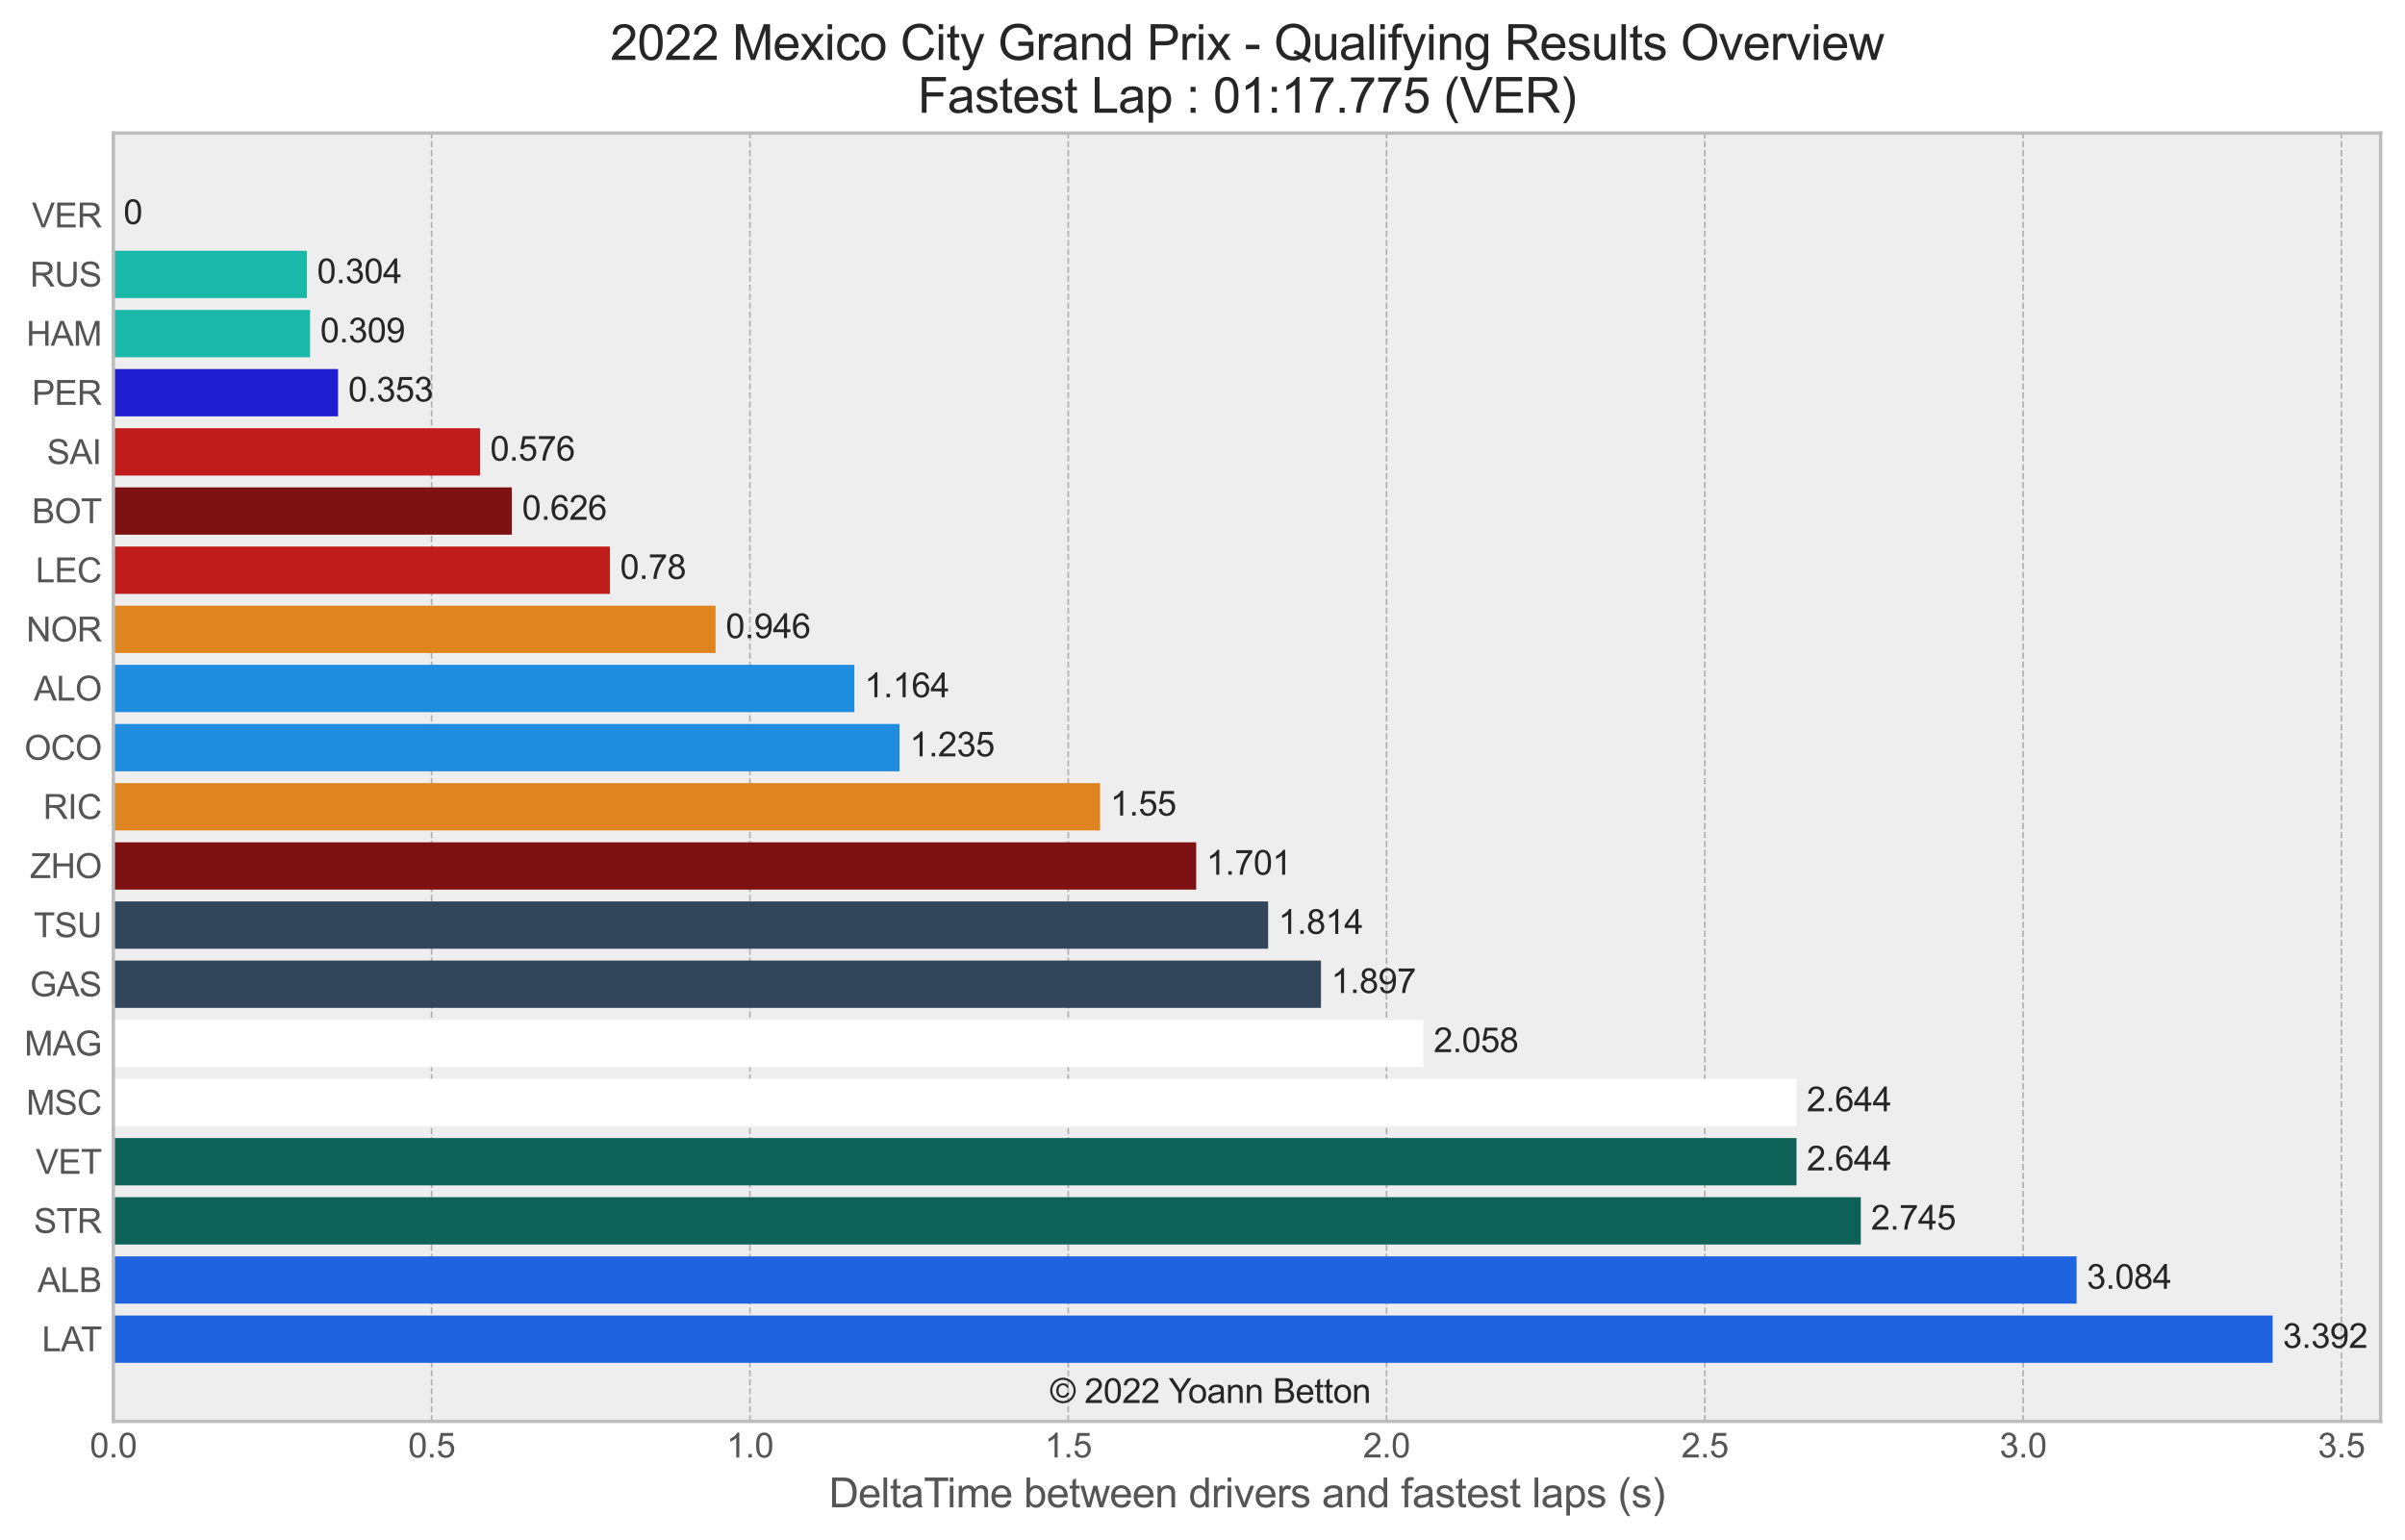 <?xml version="1.0" encoding="utf-8" standalone="no"?>
<!DOCTYPE svg PUBLIC "-//W3C//DTD SVG 1.1//EN"
  "http://www.w3.org/Graphics/SVG/1.1/DTD/svg11.dtd">
<svg xmlns:xlink="http://www.w3.org/1999/xlink" width="710.278pt" height="454.928pt" viewBox="0 0 710.278 454.928" xmlns="http://www.w3.org/2000/svg" version="1.1">
 <defs>
  <style type="text/css">*{stroke-linejoin: round; stroke-linecap: butt}</style>
 </defs>
 <g id="figure_1">
  <g id="patch_1">
   <path d="M 0 454.928 
L 710.278 454.928 
L 710.278 0 
L 0 0 
z
" style="fill: #ffffff"/>
  </g>
  <g id="axes_1">
   <g id="patch_2">
    <path d="M 33.478 419.822 
L 703.078 419.822 
L 703.078 39.302 
L 33.478 39.302 
z
" style="fill: #eeeeee"/>
   </g>
   <g id="matplotlib.axis_1">
    <g id="xtick_1">
     <g id="line2d_1">
      <path d="M 33.478 419.822 
L 33.478 39.302 
" clip-path="url(#pb6547eaea4)" style="fill: none; stroke-dasharray: 1.85,0.8; stroke-dashoffset: 0; stroke: #b2b2b2; stroke-width: 0.5"/>
     </g>
     <g id="line2d_2"/>
     <g id="text_1">
      <!-- 0.0 -->
      <g style="fill: #555555" transform="translate(26.528 430.48)scale(0.1 -0.1)">
       <defs>
        <path id="ArialMT-30" d="M 266 2259 
Q 266 3072 433 3567 
Q 600 4063 929 4331 
Q 1259 4600 1759 4600 
Q 2128 4600 2406 4451 
Q 2684 4303 2865 4023 
Q 3047 3744 3150 3342 
Q 3253 2941 3253 2259 
Q 3253 1453 3087 958 
Q 2922 463 2592 192 
Q 2263 -78 1759 -78 
Q 1097 -78 719 397 
Q 266 969 266 2259 
z
M 844 2259 
Q 844 1131 1108 757 
Q 1372 384 1759 384 
Q 2147 384 2411 759 
Q 2675 1134 2675 2259 
Q 2675 3391 2411 3762 
Q 2147 4134 1753 4134 
Q 1366 4134 1134 3806 
Q 844 3388 844 2259 
z
" transform="scale(0.016)"/>
        <path id="ArialMT-2e" d="M 581 0 
L 581 641 
L 1222 641 
L 1222 0 
L 581 0 
z
" transform="scale(0.016)"/>
       </defs>
       <use xlink:href="#ArialMT-30"/>
       <use xlink:href="#ArialMT-2e" x="55.615"/>
       <use xlink:href="#ArialMT-30" x="83.398"/>
      </g>
     </g>
    </g>
    <g id="xtick_2">
     <g id="line2d_3">
      <path d="M 127.481 419.822 
L 127.481 39.302 
" clip-path="url(#pb6547eaea4)" style="fill: none; stroke-dasharray: 1.85,0.8; stroke-dashoffset: 0; stroke: #b2b2b2; stroke-width: 0.5"/>
     </g>
     <g id="line2d_4"/>
     <g id="text_2">
      <!-- 0.5 -->
      <g style="fill: #555555" transform="translate(120.531 430.48)scale(0.1 -0.1)">
       <defs>
        <path id="ArialMT-35" d="M 266 1200 
L 856 1250 
Q 922 819 1161 601 
Q 1400 384 1738 384 
Q 2144 384 2425 690 
Q 2706 997 2706 1503 
Q 2706 1984 2436 2262 
Q 2166 2541 1728 2541 
Q 1456 2541 1237 2417 
Q 1019 2294 894 2097 
L 366 2166 
L 809 4519 
L 3088 4519 
L 3088 3981 
L 1259 3981 
L 1013 2750 
Q 1425 3038 1878 3038 
Q 2478 3038 2890 2622 
Q 3303 2206 3303 1553 
Q 3303 931 2941 478 
Q 2500 -78 1738 -78 
Q 1113 -78 717 272 
Q 322 622 266 1200 
z
" transform="scale(0.016)"/>
       </defs>
       <use xlink:href="#ArialMT-30"/>
       <use xlink:href="#ArialMT-2e" x="55.615"/>
       <use xlink:href="#ArialMT-35" x="83.398"/>
      </g>
     </g>
    </g>
    <g id="xtick_3">
     <g id="line2d_5">
      <path d="M 221.484 419.822 
L 221.484 39.302 
" clip-path="url(#pb6547eaea4)" style="fill: none; stroke-dasharray: 1.85,0.8; stroke-dashoffset: 0; stroke: #b2b2b2; stroke-width: 0.5"/>
     </g>
     <g id="line2d_6"/>
     <g id="text_3">
      <!-- 1.0 -->
      <g style="fill: #555555" transform="translate(214.534 430.48)scale(0.1 -0.1)">
       <defs>
        <path id="ArialMT-31" d="M 2384 0 
L 1822 0 
L 1822 3584 
Q 1619 3391 1289 3197 
Q 959 3003 697 2906 
L 697 3450 
Q 1169 3672 1522 3987 
Q 1875 4303 2022 4600 
L 2384 4600 
L 2384 0 
z
" transform="scale(0.016)"/>
       </defs>
       <use xlink:href="#ArialMT-31"/>
       <use xlink:href="#ArialMT-2e" x="55.615"/>
       <use xlink:href="#ArialMT-30" x="83.398"/>
      </g>
     </g>
    </g>
    <g id="xtick_4">
     <g id="line2d_7">
      <path d="M 315.486 419.822 
L 315.486 39.302 
" clip-path="url(#pb6547eaea4)" style="fill: none; stroke-dasharray: 1.85,0.8; stroke-dashoffset: 0; stroke: #b2b2b2; stroke-width: 0.5"/>
     </g>
     <g id="line2d_8"/>
     <g id="text_4">
      <!-- 1.5 -->
      <g style="fill: #555555" transform="translate(308.536 430.48)scale(0.1 -0.1)">
       <use xlink:href="#ArialMT-31"/>
       <use xlink:href="#ArialMT-2e" x="55.615"/>
       <use xlink:href="#ArialMT-35" x="83.398"/>
      </g>
     </g>
    </g>
    <g id="xtick_5">
     <g id="line2d_9">
      <path d="M 409.489 419.822 
L 409.489 39.302 
" clip-path="url(#pb6547eaea4)" style="fill: none; stroke-dasharray: 1.85,0.8; stroke-dashoffset: 0; stroke: #b2b2b2; stroke-width: 0.5"/>
     </g>
     <g id="line2d_10"/>
     <g id="text_5">
      <!-- 2.0 -->
      <g style="fill: #555555" transform="translate(402.539 430.48)scale(0.1 -0.1)">
       <defs>
        <path id="ArialMT-32" d="M 3222 541 
L 3222 0 
L 194 0 
Q 188 203 259 391 
Q 375 700 629 1000 
Q 884 1300 1366 1694 
Q 2113 2306 2375 2664 
Q 2638 3022 2638 3341 
Q 2638 3675 2398 3904 
Q 2159 4134 1775 4134 
Q 1369 4134 1125 3890 
Q 881 3647 878 3216 
L 300 3275 
Q 359 3922 746 4261 
Q 1134 4600 1788 4600 
Q 2447 4600 2831 4234 
Q 3216 3869 3216 3328 
Q 3216 3053 3103 2787 
Q 2991 2522 2730 2228 
Q 2469 1934 1863 1422 
Q 1356 997 1212 845 
Q 1069 694 975 541 
L 3222 541 
z
" transform="scale(0.016)"/>
       </defs>
       <use xlink:href="#ArialMT-32"/>
       <use xlink:href="#ArialMT-2e" x="55.615"/>
       <use xlink:href="#ArialMT-30" x="83.398"/>
      </g>
     </g>
    </g>
    <g id="xtick_6">
     <g id="line2d_11">
      <path d="M 503.492 419.822 
L 503.492 39.302 
" clip-path="url(#pb6547eaea4)" style="fill: none; stroke-dasharray: 1.85,0.8; stroke-dashoffset: 0; stroke: #b2b2b2; stroke-width: 0.5"/>
     </g>
     <g id="line2d_12"/>
     <g id="text_6">
      <!-- 2.5 -->
      <g style="fill: #555555" transform="translate(496.542 430.48)scale(0.1 -0.1)">
       <use xlink:href="#ArialMT-32"/>
       <use xlink:href="#ArialMT-2e" x="55.615"/>
       <use xlink:href="#ArialMT-35" x="83.398"/>
      </g>
     </g>
    </g>
    <g id="xtick_7">
     <g id="line2d_13">
      <path d="M 597.494 419.822 
L 597.494 39.302 
" clip-path="url(#pb6547eaea4)" style="fill: none; stroke-dasharray: 1.85,0.8; stroke-dashoffset: 0; stroke: #b2b2b2; stroke-width: 0.5"/>
     </g>
     <g id="line2d_14"/>
     <g id="text_7">
      <!-- 3.0 -->
      <g style="fill: #555555" transform="translate(590.544 430.48)scale(0.1 -0.1)">
       <defs>
        <path id="ArialMT-33" d="M 269 1209 
L 831 1284 
Q 928 806 1161 595 
Q 1394 384 1728 384 
Q 2125 384 2398 659 
Q 2672 934 2672 1341 
Q 2672 1728 2419 1979 
Q 2166 2231 1775 2231 
Q 1616 2231 1378 2169 
L 1441 2663 
Q 1497 2656 1531 2656 
Q 1891 2656 2178 2843 
Q 2466 3031 2466 3422 
Q 2466 3731 2256 3934 
Q 2047 4138 1716 4138 
Q 1388 4138 1169 3931 
Q 950 3725 888 3313 
L 325 3413 
Q 428 3978 793 4289 
Q 1159 4600 1703 4600 
Q 2078 4600 2393 4439 
Q 2709 4278 2876 4000 
Q 3044 3722 3044 3409 
Q 3044 3113 2884 2869 
Q 2725 2625 2413 2481 
Q 2819 2388 3044 2092 
Q 3269 1797 3269 1353 
Q 3269 753 2831 336 
Q 2394 -81 1725 -81 
Q 1122 -81 723 278 
Q 325 638 269 1209 
z
" transform="scale(0.016)"/>
       </defs>
       <use xlink:href="#ArialMT-33"/>
       <use xlink:href="#ArialMT-2e" x="55.615"/>
       <use xlink:href="#ArialMT-30" x="83.398"/>
      </g>
     </g>
    </g>
    <g id="xtick_8">
     <g id="line2d_15">
      <path d="M 691.497 419.822 
L 691.497 39.302 
" clip-path="url(#pb6547eaea4)" style="fill: none; stroke-dasharray: 1.85,0.8; stroke-dashoffset: 0; stroke: #b2b2b2; stroke-width: 0.5"/>
     </g>
     <g id="line2d_16"/>
     <g id="text_8">
      <!-- 3.5 -->
      <g style="fill: #555555" transform="translate(684.547 430.48)scale(0.1 -0.1)">
       <use xlink:href="#ArialMT-33"/>
       <use xlink:href="#ArialMT-2e" x="55.615"/>
       <use xlink:href="#ArialMT-35" x="83.398"/>
      </g>
     </g>
    </g>
    <g id="text_9">
     <!-- DeltaTime between drivers and fastest laps (s) -->
     <g style="fill: #555555" transform="translate(244.793 445.203)scale(0.12 -0.12)">
      <defs>
       <path id="ArialMT-44" d="M 494 0 
L 494 4581 
L 2072 4581 
Q 2606 4581 2888 4516 
Q 3281 4425 3559 4188 
Q 3922 3881 4101 3404 
Q 4281 2928 4281 2316 
Q 4281 1794 4159 1391 
Q 4038 988 3847 723 
Q 3656 459 3429 307 
Q 3203 156 2883 78 
Q 2563 0 2147 0 
L 494 0 
z
M 1100 541 
L 2078 541 
Q 2531 541 2789 625 
Q 3047 709 3200 863 
Q 3416 1078 3536 1442 
Q 3656 1806 3656 2325 
Q 3656 3044 3420 3430 
Q 3184 3816 2847 3947 
Q 2603 4041 2063 4041 
L 1100 4041 
L 1100 541 
z
" transform="scale(0.016)"/>
       <path id="ArialMT-65" d="M 2694 1069 
L 3275 997 
Q 3138 488 2766 206 
Q 2394 -75 1816 -75 
Q 1088 -75 661 373 
Q 234 822 234 1631 
Q 234 2469 665 2931 
Q 1097 3394 1784 3394 
Q 2450 3394 2872 2941 
Q 3294 2488 3294 1666 
Q 3294 1616 3291 1516 
L 816 1516 
Q 847 969 1125 678 
Q 1403 388 1819 388 
Q 2128 388 2347 550 
Q 2566 713 2694 1069 
z
M 847 1978 
L 2700 1978 
Q 2663 2397 2488 2606 
Q 2219 2931 1791 2931 
Q 1403 2931 1139 2672 
Q 875 2413 847 1978 
z
" transform="scale(0.016)"/>
       <path id="ArialMT-6c" d="M 409 0 
L 409 4581 
L 972 4581 
L 972 0 
L 409 0 
z
" transform="scale(0.016)"/>
       <path id="ArialMT-74" d="M 1650 503 
L 1731 6 
Q 1494 -44 1306 -44 
Q 1000 -44 831 53 
Q 663 150 594 308 
Q 525 466 525 972 
L 525 2881 
L 113 2881 
L 113 3319 
L 525 3319 
L 525 4141 
L 1084 4478 
L 1084 3319 
L 1650 3319 
L 1650 2881 
L 1084 2881 
L 1084 941 
Q 1084 700 1114 631 
Q 1144 563 1211 522 
Q 1278 481 1403 481 
Q 1497 481 1650 503 
z
" transform="scale(0.016)"/>
       <path id="ArialMT-61" d="M 2588 409 
Q 2275 144 1986 34 
Q 1697 -75 1366 -75 
Q 819 -75 525 192 
Q 231 459 231 875 
Q 231 1119 342 1320 
Q 453 1522 633 1644 
Q 813 1766 1038 1828 
Q 1203 1872 1538 1913 
Q 2219 1994 2541 2106 
Q 2544 2222 2544 2253 
Q 2544 2597 2384 2738 
Q 2169 2928 1744 2928 
Q 1347 2928 1158 2789 
Q 969 2650 878 2297 
L 328 2372 
Q 403 2725 575 2942 
Q 747 3159 1072 3276 
Q 1397 3394 1825 3394 
Q 2250 3394 2515 3294 
Q 2781 3194 2906 3042 
Q 3031 2891 3081 2659 
Q 3109 2516 3109 2141 
L 3109 1391 
Q 3109 606 3145 398 
Q 3181 191 3288 0 
L 2700 0 
Q 2613 175 2588 409 
z
M 2541 1666 
Q 2234 1541 1622 1453 
Q 1275 1403 1131 1340 
Q 988 1278 909 1158 
Q 831 1038 831 891 
Q 831 666 1001 516 
Q 1172 366 1500 366 
Q 1825 366 2078 508 
Q 2331 650 2450 897 
Q 2541 1088 2541 1459 
L 2541 1666 
z
" transform="scale(0.016)"/>
       <path id="ArialMT-54" d="M 1659 0 
L 1659 4041 
L 150 4041 
L 150 4581 
L 3781 4581 
L 3781 4041 
L 2266 4041 
L 2266 0 
L 1659 0 
z
" transform="scale(0.016)"/>
       <path id="ArialMT-69" d="M 425 3934 
L 425 4581 
L 988 4581 
L 988 3934 
L 425 3934 
z
M 425 0 
L 425 3319 
L 988 3319 
L 988 0 
L 425 0 
z
" transform="scale(0.016)"/>
       <path id="ArialMT-6d" d="M 422 0 
L 422 3319 
L 925 3319 
L 925 2853 
Q 1081 3097 1340 3245 
Q 1600 3394 1931 3394 
Q 2300 3394 2536 3241 
Q 2772 3088 2869 2813 
Q 3263 3394 3894 3394 
Q 4388 3394 4653 3120 
Q 4919 2847 4919 2278 
L 4919 0 
L 4359 0 
L 4359 2091 
Q 4359 2428 4304 2576 
Q 4250 2725 4106 2815 
Q 3963 2906 3769 2906 
Q 3419 2906 3187 2673 
Q 2956 2441 2956 1928 
L 2956 0 
L 2394 0 
L 2394 2156 
Q 2394 2531 2256 2718 
Q 2119 2906 1806 2906 
Q 1569 2906 1367 2781 
Q 1166 2656 1075 2415 
Q 984 2175 984 1722 
L 984 0 
L 422 0 
z
" transform="scale(0.016)"/>
       <path id="ArialMT-20" transform="scale(0.016)"/>
       <path id="ArialMT-62" d="M 941 0 
L 419 0 
L 419 4581 
L 981 4581 
L 981 2947 
Q 1338 3394 1891 3394 
Q 2197 3394 2470 3270 
Q 2744 3147 2920 2923 
Q 3097 2700 3197 2384 
Q 3297 2069 3297 1709 
Q 3297 856 2875 390 
Q 2453 -75 1863 -75 
Q 1275 -75 941 416 
L 941 0 
z
M 934 1684 
Q 934 1088 1097 822 
Q 1363 388 1816 388 
Q 2184 388 2453 708 
Q 2722 1028 2722 1663 
Q 2722 2313 2464 2622 
Q 2206 2931 1841 2931 
Q 1472 2931 1203 2611 
Q 934 2291 934 1684 
z
" transform="scale(0.016)"/>
       <path id="ArialMT-77" d="M 1034 0 
L 19 3319 
L 600 3319 
L 1128 1403 
L 1325 691 
Q 1338 744 1497 1375 
L 2025 3319 
L 2603 3319 
L 3100 1394 
L 3266 759 
L 3456 1400 
L 4025 3319 
L 4572 3319 
L 3534 0 
L 2950 0 
L 2422 1988 
L 2294 2553 
L 1622 0 
L 1034 0 
z
" transform="scale(0.016)"/>
       <path id="ArialMT-6e" d="M 422 0 
L 422 3319 
L 928 3319 
L 928 2847 
Q 1294 3394 1984 3394 
Q 2284 3394 2536 3286 
Q 2788 3178 2913 3003 
Q 3038 2828 3088 2588 
Q 3119 2431 3119 2041 
L 3119 0 
L 2556 0 
L 2556 2019 
Q 2556 2363 2490 2533 
Q 2425 2703 2258 2804 
Q 2091 2906 1866 2906 
Q 1506 2906 1245 2678 
Q 984 2450 984 1813 
L 984 0 
L 422 0 
z
" transform="scale(0.016)"/>
       <path id="ArialMT-64" d="M 2575 0 
L 2575 419 
Q 2259 -75 1647 -75 
Q 1250 -75 917 144 
Q 584 363 401 755 
Q 219 1147 219 1656 
Q 219 2153 384 2558 
Q 550 2963 881 3178 
Q 1213 3394 1622 3394 
Q 1922 3394 2156 3267 
Q 2391 3141 2538 2938 
L 2538 4581 
L 3097 4581 
L 3097 0 
L 2575 0 
z
M 797 1656 
Q 797 1019 1065 703 
Q 1334 388 1700 388 
Q 2069 388 2326 689 
Q 2584 991 2584 1609 
Q 2584 2291 2321 2609 
Q 2059 2928 1675 2928 
Q 1300 2928 1048 2622 
Q 797 2316 797 1656 
z
" transform="scale(0.016)"/>
       <path id="ArialMT-72" d="M 416 0 
L 416 3319 
L 922 3319 
L 922 2816 
Q 1116 3169 1280 3281 
Q 1444 3394 1641 3394 
Q 1925 3394 2219 3213 
L 2025 2691 
Q 1819 2813 1613 2813 
Q 1428 2813 1281 2702 
Q 1134 2591 1072 2394 
Q 978 2094 978 1738 
L 978 0 
L 416 0 
z
" transform="scale(0.016)"/>
       <path id="ArialMT-76" d="M 1344 0 
L 81 3319 
L 675 3319 
L 1388 1331 
Q 1503 1009 1600 663 
Q 1675 925 1809 1294 
L 2547 3319 
L 3125 3319 
L 1869 0 
L 1344 0 
z
" transform="scale(0.016)"/>
       <path id="ArialMT-73" d="M 197 991 
L 753 1078 
Q 800 744 1014 566 
Q 1228 388 1613 388 
Q 2000 388 2187 545 
Q 2375 703 2375 916 
Q 2375 1106 2209 1216 
Q 2094 1291 1634 1406 
Q 1016 1563 777 1677 
Q 538 1791 414 1992 
Q 291 2194 291 2438 
Q 291 2659 392 2848 
Q 494 3038 669 3163 
Q 800 3259 1026 3326 
Q 1253 3394 1513 3394 
Q 1903 3394 2198 3281 
Q 2494 3169 2634 2976 
Q 2775 2784 2828 2463 
L 2278 2388 
Q 2241 2644 2061 2787 
Q 1881 2931 1553 2931 
Q 1166 2931 1000 2803 
Q 834 2675 834 2503 
Q 834 2394 903 2306 
Q 972 2216 1119 2156 
Q 1203 2125 1616 2013 
Q 2213 1853 2448 1751 
Q 2684 1650 2818 1456 
Q 2953 1263 2953 975 
Q 2953 694 2789 445 
Q 2625 197 2315 61 
Q 2006 -75 1616 -75 
Q 969 -75 630 194 
Q 291 463 197 991 
z
" transform="scale(0.016)"/>
       <path id="ArialMT-66" d="M 556 0 
L 556 2881 
L 59 2881 
L 59 3319 
L 556 3319 
L 556 3672 
Q 556 4006 616 4169 
Q 697 4388 901 4523 
Q 1106 4659 1475 4659 
Q 1713 4659 2000 4603 
L 1916 4113 
Q 1741 4144 1584 4144 
Q 1328 4144 1222 4034 
Q 1116 3925 1116 3625 
L 1116 3319 
L 1763 3319 
L 1763 2881 
L 1116 2881 
L 1116 0 
L 556 0 
z
" transform="scale(0.016)"/>
       <path id="ArialMT-70" d="M 422 -1272 
L 422 3319 
L 934 3319 
L 934 2888 
Q 1116 3141 1344 3267 
Q 1572 3394 1897 3394 
Q 2322 3394 2647 3175 
Q 2972 2956 3137 2557 
Q 3303 2159 3303 1684 
Q 3303 1175 3120 767 
Q 2938 359 2589 142 
Q 2241 -75 1856 -75 
Q 1575 -75 1351 44 
Q 1128 163 984 344 
L 984 -1272 
L 422 -1272 
z
M 931 1641 
Q 931 1000 1190 694 
Q 1450 388 1819 388 
Q 2194 388 2461 705 
Q 2728 1022 2728 1688 
Q 2728 2322 2467 2637 
Q 2206 2953 1844 2953 
Q 1484 2953 1207 2617 
Q 931 2281 931 1641 
z
" transform="scale(0.016)"/>
       <path id="ArialMT-28" d="M 1497 -1347 
Q 1031 -759 709 28 
Q 388 816 388 1659 
Q 388 2403 628 3084 
Q 909 3875 1497 4659 
L 1900 4659 
Q 1522 4009 1400 3731 
Q 1209 3300 1100 2831 
Q 966 2247 966 1656 
Q 966 153 1900 -1347 
L 1497 -1347 
z
" transform="scale(0.016)"/>
       <path id="ArialMT-29" d="M 791 -1347 
L 388 -1347 
Q 1322 153 1322 1656 
Q 1322 2244 1188 2822 
Q 1081 3291 891 3722 
Q 769 4003 388 4659 
L 791 4659 
Q 1378 3875 1659 3084 
Q 1900 2403 1900 1659 
Q 1900 816 1576 28 
Q 1253 -759 791 -1347 
z
" transform="scale(0.016)"/>
      </defs>
      <use xlink:href="#ArialMT-44"/>
      <use xlink:href="#ArialMT-65" x="72.217"/>
      <use xlink:href="#ArialMT-6c" x="127.832"/>
      <use xlink:href="#ArialMT-74" x="150.049"/>
      <use xlink:href="#ArialMT-61" x="177.832"/>
      <use xlink:href="#ArialMT-54" x="233.447"/>
      <use xlink:href="#ArialMT-69" x="290.781"/>
      <use xlink:href="#ArialMT-6d" x="312.998"/>
      <use xlink:href="#ArialMT-65" x="396.299"/>
      <use xlink:href="#ArialMT-20" x="451.914"/>
      <use xlink:href="#ArialMT-62" x="479.697"/>
      <use xlink:href="#ArialMT-65" x="535.312"/>
      <use xlink:href="#ArialMT-74" x="590.928"/>
      <use xlink:href="#ArialMT-77" x="618.711"/>
      <use xlink:href="#ArialMT-65" x="690.928"/>
      <use xlink:href="#ArialMT-65" x="746.543"/>
      <use xlink:href="#ArialMT-6e" x="802.158"/>
      <use xlink:href="#ArialMT-20" x="857.773"/>
      <use xlink:href="#ArialMT-64" x="885.557"/>
      <use xlink:href="#ArialMT-72" x="941.172"/>
      <use xlink:href="#ArialMT-69" x="974.473"/>
      <use xlink:href="#ArialMT-76" x="996.689"/>
      <use xlink:href="#ArialMT-65" x="1046.689"/>
      <use xlink:href="#ArialMT-72" x="1102.305"/>
      <use xlink:href="#ArialMT-73" x="1135.605"/>
      <use xlink:href="#ArialMT-20" x="1185.605"/>
      <use xlink:href="#ArialMT-61" x="1213.389"/>
      <use xlink:href="#ArialMT-6e" x="1269.004"/>
      <use xlink:href="#ArialMT-64" x="1324.619"/>
      <use xlink:href="#ArialMT-20" x="1380.234"/>
      <use xlink:href="#ArialMT-66" x="1408.018"/>
      <use xlink:href="#ArialMT-61" x="1435.801"/>
      <use xlink:href="#ArialMT-73" x="1491.416"/>
      <use xlink:href="#ArialMT-74" x="1541.416"/>
      <use xlink:href="#ArialMT-65" x="1569.199"/>
      <use xlink:href="#ArialMT-73" x="1624.814"/>
      <use xlink:href="#ArialMT-74" x="1674.814"/>
      <use xlink:href="#ArialMT-20" x="1702.598"/>
      <use xlink:href="#ArialMT-6c" x="1730.381"/>
      <use xlink:href="#ArialMT-61" x="1752.598"/>
      <use xlink:href="#ArialMT-70" x="1808.213"/>
      <use xlink:href="#ArialMT-73" x="1863.828"/>
      <use xlink:href="#ArialMT-20" x="1913.828"/>
      <use xlink:href="#ArialMT-28" x="1941.611"/>
      <use xlink:href="#ArialMT-73" x="1974.912"/>
      <use xlink:href="#ArialMT-29" x="2024.912"/>
     </g>
    </g>
   </g>
   <g id="matplotlib.axis_2">
    <g id="ytick_1">
     <g id="line2d_17"/>
     <g id="text_10">
      <!-- VER -->
      <g style="fill: #555555" transform="translate(9.416 67.165)scale(0.1 -0.1)">
       <defs>
        <path id="ArialMT-56" d="M 1803 0 
L 28 4581 
L 684 4581 
L 1875 1253 
Q 2019 853 2116 503 
Q 2222 878 2363 1253 
L 3600 4581 
L 4219 4581 
L 2425 0 
L 1803 0 
z
" transform="scale(0.016)"/>
        <path id="ArialMT-45" d="M 506 0 
L 506 4581 
L 3819 4581 
L 3819 4041 
L 1113 4041 
L 1113 2638 
L 3647 2638 
L 3647 2100 
L 1113 2100 
L 1113 541 
L 3925 541 
L 3925 0 
L 506 0 
z
" transform="scale(0.016)"/>
        <path id="ArialMT-52" d="M 503 0 
L 503 4581 
L 2534 4581 
Q 3147 4581 3465 4457 
Q 3784 4334 3975 4021 
Q 4166 3709 4166 3331 
Q 4166 2844 3850 2509 
Q 3534 2175 2875 2084 
Q 3116 1969 3241 1856 
Q 3506 1613 3744 1247 
L 4541 0 
L 3778 0 
L 3172 953 
Q 2906 1366 2734 1584 
Q 2563 1803 2427 1890 
Q 2291 1978 2150 2013 
Q 2047 2034 1813 2034 
L 1109 2034 
L 1109 0 
L 503 0 
z
M 1109 2559 
L 2413 2559 
Q 2828 2559 3062 2645 
Q 3297 2731 3419 2920 
Q 3541 3109 3541 3331 
Q 3541 3656 3305 3865 
Q 3069 4075 2559 4075 
L 1109 4075 
L 1109 2559 
z
" transform="scale(0.016)"/>
       </defs>
       <use xlink:href="#ArialMT-56"/>
       <use xlink:href="#ArialMT-45" x="66.699"/>
       <use xlink:href="#ArialMT-52" x="133.398"/>
      </g>
     </g>
    </g>
    <g id="ytick_2">
     <g id="line2d_18"/>
     <g id="text_11">
      <!-- RUS -->
      <g style="fill: #555555" transform="translate(8.864 84.637)scale(0.1 -0.1)">
       <defs>
        <path id="ArialMT-55" d="M 3500 4581 
L 4106 4581 
L 4106 1934 
Q 4106 1244 3950 837 
Q 3794 431 3386 176 
Q 2978 -78 2316 -78 
Q 1672 -78 1262 144 
Q 853 366 678 786 
Q 503 1206 503 1934 
L 503 4581 
L 1109 4581 
L 1109 1938 
Q 1109 1341 1220 1058 
Q 1331 775 1601 622 
Q 1872 469 2263 469 
Q 2931 469 3215 772 
Q 3500 1075 3500 1938 
L 3500 4581 
z
" transform="scale(0.016)"/>
        <path id="ArialMT-53" d="M 288 1472 
L 859 1522 
Q 900 1178 1048 958 
Q 1197 738 1509 602 
Q 1822 466 2213 466 
Q 2559 466 2825 569 
Q 3091 672 3220 851 
Q 3350 1031 3350 1244 
Q 3350 1459 3225 1620 
Q 3100 1781 2813 1891 
Q 2628 1963 1997 2114 
Q 1366 2266 1113 2400 
Q 784 2572 623 2826 
Q 463 3081 463 3397 
Q 463 3744 659 4045 
Q 856 4347 1234 4503 
Q 1613 4659 2075 4659 
Q 2584 4659 2973 4495 
Q 3363 4331 3572 4012 
Q 3781 3694 3797 3291 
L 3216 3247 
Q 3169 3681 2898 3903 
Q 2628 4125 2100 4125 
Q 1550 4125 1298 3923 
Q 1047 3722 1047 3438 
Q 1047 3191 1225 3031 
Q 1400 2872 2139 2705 
Q 2878 2538 3153 2413 
Q 3553 2228 3743 1945 
Q 3934 1663 3934 1294 
Q 3934 928 3725 604 
Q 3516 281 3123 101 
Q 2731 -78 2241 -78 
Q 1619 -78 1198 103 
Q 778 284 539 648 
Q 300 1013 288 1472 
z
" transform="scale(0.016)"/>
       </defs>
       <use xlink:href="#ArialMT-52"/>
       <use xlink:href="#ArialMT-55" x="72.217"/>
       <use xlink:href="#ArialMT-53" x="144.434"/>
      </g>
     </g>
    </g>
    <g id="ytick_3">
     <g id="line2d_19"/>
     <g id="text_12">
      <!-- HAM -->
      <g style="fill: #555555" transform="translate(7.756 102.108)scale(0.1 -0.1)">
       <defs>
        <path id="ArialMT-48" d="M 513 0 
L 513 4581 
L 1119 4581 
L 1119 2700 
L 3500 2700 
L 3500 4581 
L 4106 4581 
L 4106 0 
L 3500 0 
L 3500 2159 
L 1119 2159 
L 1119 0 
L 513 0 
z
" transform="scale(0.016)"/>
        <path id="ArialMT-41" d="M -9 0 
L 1750 4581 
L 2403 4581 
L 4278 0 
L 3588 0 
L 3053 1388 
L 1138 1388 
L 634 0 
L -9 0 
z
M 1313 1881 
L 2866 1881 
L 2388 3150 
Q 2169 3728 2063 4100 
Q 1975 3659 1816 3225 
L 1313 1881 
z
" transform="scale(0.016)"/>
        <path id="ArialMT-4d" d="M 475 0 
L 475 4581 
L 1388 4581 
L 2472 1338 
Q 2622 884 2691 659 
Q 2769 909 2934 1394 
L 4031 4581 
L 4847 4581 
L 4847 0 
L 4263 0 
L 4263 3834 
L 2931 0 
L 2384 0 
L 1059 3900 
L 1059 0 
L 475 0 
z
" transform="scale(0.016)"/>
       </defs>
       <use xlink:href="#ArialMT-48"/>
       <use xlink:href="#ArialMT-41" x="72.217"/>
       <use xlink:href="#ArialMT-4d" x="138.916"/>
      </g>
     </g>
    </g>
    <g id="ytick_4">
     <g id="line2d_20"/>
     <g id="text_13">
      <!-- PER -->
      <g style="fill: #555555" transform="translate(9.416 119.579)scale(0.1 -0.1)">
       <defs>
        <path id="ArialMT-50" d="M 494 0 
L 494 4581 
L 2222 4581 
Q 2678 4581 2919 4538 
Q 3256 4481 3484 4323 
Q 3713 4166 3852 3881 
Q 3991 3597 3991 3256 
Q 3991 2672 3619 2267 
Q 3247 1863 2275 1863 
L 1100 1863 
L 1100 0 
L 494 0 
z
M 1100 2403 
L 2284 2403 
Q 2872 2403 3119 2622 
Q 3366 2841 3366 3238 
Q 3366 3525 3220 3729 
Q 3075 3934 2838 4000 
Q 2684 4041 2272 4041 
L 1100 4041 
L 1100 2403 
z
" transform="scale(0.016)"/>
       </defs>
       <use xlink:href="#ArialMT-50"/>
       <use xlink:href="#ArialMT-45" x="66.699"/>
       <use xlink:href="#ArialMT-52" x="133.398"/>
      </g>
     </g>
    </g>
    <g id="ytick_5">
     <g id="line2d_21"/>
     <g id="text_14">
      <!-- SAI -->
      <g style="fill: #555555" transform="translate(13.859 137.05)scale(0.1 -0.1)">
       <defs>
        <path id="ArialMT-49" d="M 597 0 
L 597 4581 
L 1203 4581 
L 1203 0 
L 597 0 
z
" transform="scale(0.016)"/>
       </defs>
       <use xlink:href="#ArialMT-53"/>
       <use xlink:href="#ArialMT-41" x="66.699"/>
       <use xlink:href="#ArialMT-49" x="133.398"/>
      </g>
     </g>
    </g>
    <g id="ytick_6">
     <g id="line2d_22"/>
     <g id="text_15">
      <!-- BOT -->
      <g style="fill: #555555" transform="translate(9.422 154.521)scale(0.1 -0.1)">
       <defs>
        <path id="ArialMT-42" d="M 469 0 
L 469 4581 
L 2188 4581 
Q 2713 4581 3030 4442 
Q 3347 4303 3526 4014 
Q 3706 3725 3706 3409 
Q 3706 3116 3547 2856 
Q 3388 2597 3066 2438 
Q 3481 2316 3704 2022 
Q 3928 1728 3928 1328 
Q 3928 1006 3792 729 
Q 3656 453 3456 303 
Q 3256 153 2954 76 
Q 2653 0 2216 0 
L 469 0 
z
M 1075 2656 
L 2066 2656 
Q 2469 2656 2644 2709 
Q 2875 2778 2992 2937 
Q 3109 3097 3109 3338 
Q 3109 3566 3000 3739 
Q 2891 3913 2687 3977 
Q 2484 4041 1991 4041 
L 1075 4041 
L 1075 2656 
z
M 1075 541 
L 2216 541 
Q 2509 541 2628 563 
Q 2838 600 2978 687 
Q 3119 775 3209 942 
Q 3300 1109 3300 1328 
Q 3300 1584 3169 1773 
Q 3038 1963 2805 2039 
Q 2572 2116 2134 2116 
L 1075 2116 
L 1075 541 
z
" transform="scale(0.016)"/>
        <path id="ArialMT-4f" d="M 309 2231 
Q 309 3372 921 4017 
Q 1534 4663 2503 4663 
Q 3138 4663 3647 4359 
Q 4156 4056 4423 3514 
Q 4691 2972 4691 2284 
Q 4691 1588 4409 1038 
Q 4128 488 3612 205 
Q 3097 -78 2500 -78 
Q 1853 -78 1343 234 
Q 834 547 571 1087 
Q 309 1628 309 2231 
z
M 934 2222 
Q 934 1394 1379 917 
Q 1825 441 2497 441 
Q 3181 441 3623 922 
Q 4066 1403 4066 2288 
Q 4066 2847 3877 3264 
Q 3688 3681 3323 3911 
Q 2959 4141 2506 4141 
Q 1863 4141 1398 3698 
Q 934 3256 934 2222 
z
" transform="scale(0.016)"/>
       </defs>
       <use xlink:href="#ArialMT-42"/>
       <use xlink:href="#ArialMT-4f" x="66.699"/>
       <use xlink:href="#ArialMT-54" x="144.482"/>
      </g>
     </g>
    </g>
    <g id="ytick_7">
     <g id="line2d_23"/>
     <g id="text_16">
      <!-- LEC -->
      <g style="fill: #555555" transform="translate(10.525 171.992)scale(0.1 -0.1)">
       <defs>
        <path id="ArialMT-4c" d="M 469 0 
L 469 4581 
L 1075 4581 
L 1075 541 
L 3331 541 
L 3331 0 
L 469 0 
z
" transform="scale(0.016)"/>
        <path id="ArialMT-43" d="M 3763 1606 
L 4369 1453 
Q 4178 706 3683 314 
Q 3188 -78 2472 -78 
Q 1731 -78 1267 223 
Q 803 525 561 1097 
Q 319 1669 319 2325 
Q 319 3041 592 3573 
Q 866 4106 1370 4382 
Q 1875 4659 2481 4659 
Q 3169 4659 3637 4309 
Q 4106 3959 4291 3325 
L 3694 3184 
Q 3534 3684 3231 3912 
Q 2928 4141 2469 4141 
Q 1941 4141 1586 3887 
Q 1231 3634 1087 3207 
Q 944 2781 944 2328 
Q 944 1744 1114 1308 
Q 1284 872 1643 656 
Q 2003 441 2422 441 
Q 2931 441 3284 734 
Q 3638 1028 3763 1606 
z
" transform="scale(0.016)"/>
       </defs>
       <use xlink:href="#ArialMT-4c"/>
       <use xlink:href="#ArialMT-45" x="55.615"/>
       <use xlink:href="#ArialMT-43" x="122.314"/>
      </g>
     </g>
    </g>
    <g id="ytick_8">
     <g id="line2d_24"/>
     <g id="text_17">
      <!-- NOR -->
      <g style="fill: #555555" transform="translate(7.756 189.463)scale(0.1 -0.1)">
       <defs>
        <path id="ArialMT-4e" d="M 488 0 
L 488 4581 
L 1109 4581 
L 3516 984 
L 3516 4581 
L 4097 4581 
L 4097 0 
L 3475 0 
L 1069 3600 
L 1069 0 
L 488 0 
z
" transform="scale(0.016)"/>
       </defs>
       <use xlink:href="#ArialMT-4e"/>
       <use xlink:href="#ArialMT-4f" x="72.217"/>
       <use xlink:href="#ArialMT-52" x="150"/>
      </g>
     </g>
    </g>
    <g id="ytick_9">
     <g id="line2d_25"/>
     <g id="text_18">
      <!-- ALO -->
      <g style="fill: #555555" transform="translate(9.969 206.934)scale(0.1 -0.1)">
       <use xlink:href="#ArialMT-41"/>
       <use xlink:href="#ArialMT-4c" x="66.699"/>
       <use xlink:href="#ArialMT-4f" x="122.314"/>
      </g>
     </g>
    </g>
    <g id="ytick_10">
     <g id="line2d_26"/>
     <g id="text_19">
      <!-- OCO -->
      <g style="fill: #555555" transform="translate(7.2 224.405)scale(0.1 -0.1)">
       <use xlink:href="#ArialMT-4f"/>
       <use xlink:href="#ArialMT-43" x="77.783"/>
       <use xlink:href="#ArialMT-4f" x="150"/>
      </g>
     </g>
    </g>
    <g id="ytick_11">
     <g id="line2d_27"/>
     <g id="text_20">
      <!-- RIC -->
      <g style="fill: #555555" transform="translate(12.756 241.876)scale(0.1 -0.1)">
       <use xlink:href="#ArialMT-52"/>
       <use xlink:href="#ArialMT-49" x="72.217"/>
       <use xlink:href="#ArialMT-43" x="100"/>
      </g>
     </g>
    </g>
    <g id="ytick_12">
     <g id="line2d_28"/>
     <g id="text_21">
      <!-- ZHO -->
      <g style="fill: #555555" transform="translate(8.87 259.347)scale(0.1 -0.1)">
       <defs>
        <path id="ArialMT-5a" d="M 128 0 
L 128 563 
L 2475 3497 
Q 2725 3809 2950 4041 
L 394 4041 
L 394 4581 
L 3675 4581 
L 3675 4041 
L 1103 863 
L 825 541 
L 3750 541 
L 3750 0 
L 128 0 
z
" transform="scale(0.016)"/>
       </defs>
       <use xlink:href="#ArialMT-5a"/>
       <use xlink:href="#ArialMT-48" x="61.084"/>
       <use xlink:href="#ArialMT-4f" x="133.301"/>
      </g>
     </g>
    </g>
    <g id="ytick_13">
     <g id="line2d_29"/>
     <g id="text_22">
      <!-- TSU -->
      <g style="fill: #555555" transform="translate(9.978 276.818)scale(0.1 -0.1)">
       <use xlink:href="#ArialMT-54"/>
       <use xlink:href="#ArialMT-53" x="61.084"/>
       <use xlink:href="#ArialMT-55" x="127.783"/>
      </g>
     </g>
    </g>
    <g id="ytick_14">
     <g id="line2d_30"/>
     <g id="text_23">
      <!-- GAS -->
      <g style="fill: #555555" transform="translate(8.859 294.289)scale(0.1 -0.1)">
       <defs>
        <path id="ArialMT-47" d="M 2638 1797 
L 2638 2334 
L 4578 2338 
L 4578 638 
Q 4131 281 3656 101 
Q 3181 -78 2681 -78 
Q 2006 -78 1454 211 
Q 903 500 622 1047 
Q 341 1594 341 2269 
Q 341 2938 620 3517 
Q 900 4097 1425 4378 
Q 1950 4659 2634 4659 
Q 3131 4659 3532 4498 
Q 3934 4338 4162 4050 
Q 4391 3763 4509 3300 
L 3963 3150 
Q 3859 3500 3706 3700 
Q 3553 3900 3268 4020 
Q 2984 4141 2638 4141 
Q 2222 4141 1919 4014 
Q 1616 3888 1430 3681 
Q 1244 3475 1141 3228 
Q 966 2803 966 2306 
Q 966 1694 1177 1281 
Q 1388 869 1791 669 
Q 2194 469 2647 469 
Q 3041 469 3416 620 
Q 3791 772 3984 944 
L 3984 1797 
L 2638 1797 
z
" transform="scale(0.016)"/>
       </defs>
       <use xlink:href="#ArialMT-47"/>
       <use xlink:href="#ArialMT-41" x="77.783"/>
       <use xlink:href="#ArialMT-53" x="144.482"/>
      </g>
     </g>
    </g>
    <g id="ytick_15">
     <g id="line2d_31"/>
     <g id="text_24">
      <!-- MAG -->
      <g style="fill: #555555" transform="translate(7.2 311.761)scale(0.1 -0.1)">
       <use xlink:href="#ArialMT-4d"/>
       <use xlink:href="#ArialMT-41" x="83.301"/>
       <use xlink:href="#ArialMT-47" x="150"/>
      </g>
     </g>
    </g>
    <g id="ytick_16">
     <g id="line2d_32"/>
     <g id="text_25">
      <!-- MSC -->
      <g style="fill: #555555" transform="translate(7.756 329.232)scale(0.1 -0.1)">
       <use xlink:href="#ArialMT-4d"/>
       <use xlink:href="#ArialMT-53" x="83.301"/>
       <use xlink:href="#ArialMT-43" x="150"/>
      </g>
     </g>
    </g>
    <g id="ytick_17">
     <g id="line2d_33"/>
     <g id="text_26">
      <!-- VET -->
      <g style="fill: #555555" transform="translate(10.53 346.703)scale(0.1 -0.1)">
       <use xlink:href="#ArialMT-56"/>
       <use xlink:href="#ArialMT-45" x="66.699"/>
       <use xlink:href="#ArialMT-54" x="133.398"/>
      </g>
     </g>
    </g>
    <g id="ytick_18">
     <g id="line2d_34"/>
     <g id="text_27">
      <!-- STR -->
      <g style="fill: #555555" transform="translate(9.978 364.174)scale(0.1 -0.1)">
       <use xlink:href="#ArialMT-53"/>
       <use xlink:href="#ArialMT-54" x="66.699"/>
       <use xlink:href="#ArialMT-52" x="127.783"/>
      </g>
     </g>
    </g>
    <g id="ytick_19">
     <g id="line2d_35"/>
     <g id="text_28">
      <!-- ALB -->
      <g style="fill: #555555" transform="translate(11.077 381.645)scale(0.1 -0.1)">
       <use xlink:href="#ArialMT-41"/>
       <use xlink:href="#ArialMT-4c" x="66.699"/>
       <use xlink:href="#ArialMT-42" x="122.314"/>
      </g>
     </g>
    </g>
    <g id="ytick_20">
     <g id="line2d_36"/>
     <g id="text_29">
      <!-- LAT -->
      <g style="fill: #555555" transform="translate(12.377 399.116)scale(0.1 -0.1)">
       <use xlink:href="#ArialMT-4c"/>
       <use xlink:href="#ArialMT-41" x="55.615"/>
       <use xlink:href="#ArialMT-54" x="114.939"/>
      </g>
     </g>
    </g>
   </g>
   <g id="patch_3">
    <path d="M 33.478 56.598 
L 33.478 56.598 
L 33.478 70.575 
L 33.478 70.575 
z
" clip-path="url(#pb6547eaea4)" style="fill: #221ed1"/>
   </g>
   <g id="patch_4">
    <path d="M 33.478 74.069 
L 90.632 74.069 
L 90.632 88.046 
L 33.478 88.046 
z
" clip-path="url(#pb6547eaea4)" style="fill: #1ab8a9"/>
   </g>
   <g id="patch_5">
    <path d="M 33.478 91.54 
L 91.572 91.54 
L 91.572 105.517 
L 33.478 105.517 
z
" clip-path="url(#pb6547eaea4)" style="fill: #1ab8a9"/>
   </g>
   <g id="patch_6">
    <path d="M 33.478 109.011 
L 99.844 109.011 
L 99.844 122.988 
L 33.478 122.988 
z
" clip-path="url(#pb6547eaea4)" style="fill: #221ed1"/>
   </g>
   <g id="patch_7">
    <path d="M 33.478 126.482 
L 141.769 126.482 
L 141.769 140.459 
L 33.478 140.459 
z
" clip-path="url(#pb6547eaea4)" style="fill: #c01c1c"/>
   </g>
   <g id="patch_8">
    <path d="M 33.478 143.954 
L 151.169 143.954 
L 151.169 157.93 
L 33.478 157.93 
z
" clip-path="url(#pb6547eaea4)" style="fill: #7e1212"/>
   </g>
   <g id="patch_9">
    <path d="M 33.478 161.425 
L 180.122 161.425 
L 180.122 175.401 
L 33.478 175.401 
z
" clip-path="url(#pb6547eaea4)" style="fill: #c01c1c"/>
   </g>
   <g id="patch_10">
    <path d="M 33.478 178.896 
L 211.331 178.896 
L 211.331 192.873 
L 33.478 192.873 
z
" clip-path="url(#pb6547eaea4)" style="fill: #df8520"/>
   </g>
   <g id="patch_11">
    <path d="M 33.478 196.367 
L 252.316 196.367 
L 252.316 210.344 
L 33.478 210.344 
z
" clip-path="url(#pb6547eaea4)" style="fill: #208cdf"/>
   </g>
   <g id="patch_12">
    <path d="M 33.478 213.838 
L 265.665 213.838 
L 265.665 227.815 
L 33.478 227.815 
z
" clip-path="url(#pb6547eaea4)" style="fill: #208cdf"/>
   </g>
   <g id="patch_13">
    <path d="M 33.478 231.309 
L 324.886 231.309 
L 324.886 245.286 
L 33.478 245.286 
z
" clip-path="url(#pb6547eaea4)" style="fill: #df8520"/>
   </g>
   <g id="patch_14">
    <path d="M 33.478 248.78 
L 353.275 248.78 
L 353.275 262.757 
L 33.478 262.757 
z
" clip-path="url(#pb6547eaea4)" style="fill: #7e1212"/>
   </g>
   <g id="patch_15">
    <path d="M 33.478 266.251 
L 374.52 266.251 
L 374.52 280.228 
L 33.478 280.228 
z
" clip-path="url(#pb6547eaea4)" style="fill: #32455b"/>
   </g>
   <g id="patch_16">
    <path d="M 33.478 283.722 
L 390.124 283.722 
L 390.124 297.699 
L 33.478 297.699 
z
" clip-path="url(#pb6547eaea4)" style="fill: #32455b"/>
   </g>
   <g id="patch_17">
    <path d="M 33.478 301.193 
L 420.393 301.193 
L 420.393 315.17 
L 33.478 315.17 
z
" clip-path="url(#pb6547eaea4)" style="fill: #ffffff"/>
   </g>
   <g id="patch_18">
    <path d="M 33.478 318.664 
L 530.564 318.664 
L 530.564 332.641 
L 33.478 332.641 
z
" clip-path="url(#pb6547eaea4)" style="fill: #ffffff"/>
   </g>
   <g id="patch_19">
    <path d="M 33.478 336.135 
L 530.564 336.135 
L 530.564 350.112 
L 33.478 350.112 
z
" clip-path="url(#pb6547eaea4)" style="fill: #0e6157"/>
   </g>
   <g id="patch_20">
    <path d="M 33.478 353.606 
L 549.553 353.606 
L 549.553 367.583 
L 33.478 367.583 
z
" clip-path="url(#pb6547eaea4)" style="fill: #0e6157"/>
   </g>
   <g id="patch_21">
    <path d="M 33.478 371.078 
L 613.287 371.078 
L 613.287 385.054 
L 33.478 385.054 
z
" clip-path="url(#pb6547eaea4)" style="fill: #2063df"/>
   </g>
   <g id="patch_22">
    <path d="M 33.478 388.549 
L 671.192 388.549 
L 671.192 402.525 
L 33.478 402.525 
z
" clip-path="url(#pb6547eaea4)" style="fill: #2063df"/>
   </g>
   <g id="line2d_37">
    <path clip-path="url(#pb6547eaea4)" style="fill: none; stroke: #424242; stroke-width: 3.6; stroke-linecap: round"/>
   </g>
   <g id="line2d_38">
    <path clip-path="url(#pb6547eaea4)" style="fill: none; stroke: #424242; stroke-width: 3.6; stroke-linecap: round"/>
   </g>
   <g id="line2d_39">
    <path clip-path="url(#pb6547eaea4)" style="fill: none; stroke: #424242; stroke-width: 3.6; stroke-linecap: round"/>
   </g>
   <g id="line2d_40">
    <path clip-path="url(#pb6547eaea4)" style="fill: none; stroke: #424242; stroke-width: 3.6; stroke-linecap: round"/>
   </g>
   <g id="line2d_41">
    <path clip-path="url(#pb6547eaea4)" style="fill: none; stroke: #424242; stroke-width: 3.6; stroke-linecap: round"/>
   </g>
   <g id="line2d_42">
    <path clip-path="url(#pb6547eaea4)" style="fill: none; stroke: #424242; stroke-width: 3.6; stroke-linecap: round"/>
   </g>
   <g id="line2d_43">
    <path clip-path="url(#pb6547eaea4)" style="fill: none; stroke: #424242; stroke-width: 3.6; stroke-linecap: round"/>
   </g>
   <g id="line2d_44">
    <path clip-path="url(#pb6547eaea4)" style="fill: none; stroke: #424242; stroke-width: 3.6; stroke-linecap: round"/>
   </g>
   <g id="line2d_45">
    <path clip-path="url(#pb6547eaea4)" style="fill: none; stroke: #424242; stroke-width: 3.6; stroke-linecap: round"/>
   </g>
   <g id="line2d_46">
    <path clip-path="url(#pb6547eaea4)" style="fill: none; stroke: #424242; stroke-width: 3.6; stroke-linecap: round"/>
   </g>
   <g id="line2d_47">
    <path clip-path="url(#pb6547eaea4)" style="fill: none; stroke: #424242; stroke-width: 3.6; stroke-linecap: round"/>
   </g>
   <g id="line2d_48">
    <path clip-path="url(#pb6547eaea4)" style="fill: none; stroke: #424242; stroke-width: 3.6; stroke-linecap: round"/>
   </g>
   <g id="line2d_49">
    <path clip-path="url(#pb6547eaea4)" style="fill: none; stroke: #424242; stroke-width: 3.6; stroke-linecap: round"/>
   </g>
   <g id="line2d_50">
    <path clip-path="url(#pb6547eaea4)" style="fill: none; stroke: #424242; stroke-width: 3.6; stroke-linecap: round"/>
   </g>
   <g id="line2d_51">
    <path clip-path="url(#pb6547eaea4)" style="fill: none; stroke: #424242; stroke-width: 3.6; stroke-linecap: round"/>
   </g>
   <g id="line2d_52">
    <path clip-path="url(#pb6547eaea4)" style="fill: none; stroke: #424242; stroke-width: 3.6; stroke-linecap: round"/>
   </g>
   <g id="line2d_53">
    <path clip-path="url(#pb6547eaea4)" style="fill: none; stroke: #424242; stroke-width: 3.6; stroke-linecap: round"/>
   </g>
   <g id="line2d_54">
    <path clip-path="url(#pb6547eaea4)" style="fill: none; stroke: #424242; stroke-width: 3.6; stroke-linecap: round"/>
   </g>
   <g id="line2d_55">
    <path clip-path="url(#pb6547eaea4)" style="fill: none; stroke: #424242; stroke-width: 3.6; stroke-linecap: round"/>
   </g>
   <g id="line2d_56">
    <path clip-path="url(#pb6547eaea4)" style="fill: none; stroke: #424242; stroke-width: 3.6; stroke-linecap: round"/>
   </g>
   <g id="patch_23">
    <path d="M 33.478 419.822 
L 33.478 39.302 
" style="fill: none; stroke: #bcbcbc; stroke-linejoin: miter; stroke-linecap: square"/>
   </g>
   <g id="patch_24">
    <path d="M 703.078 419.822 
L 703.078 39.302 
" style="fill: none; stroke: #bcbcbc; stroke-linejoin: miter; stroke-linecap: square"/>
   </g>
   <g id="patch_25">
    <path d="M 33.478 419.822 
L 703.078 419.822 
" style="fill: none; stroke: #bcbcbc; stroke-linejoin: miter; stroke-linecap: square"/>
   </g>
   <g id="patch_26">
    <path d="M 33.478 39.302 
L 703.078 39.302 
" style="fill: none; stroke: #bcbcbc; stroke-linejoin: miter; stroke-linecap: square"/>
   </g>
   <g id="text_30">
    <!-- 0 -->
    <g style="fill: #262626" transform="translate(36.478 66.172)scale(0.1 -0.1)">
     <use xlink:href="#ArialMT-30"/>
    </g>
   </g>
   <g id="text_31">
    <!-- 0.304 -->
    <g style="fill: #262626" transform="translate(93.632 83.643)scale(0.1 -0.1)">
     <defs>
      <path id="ArialMT-34" d="M 2069 0 
L 2069 1097 
L 81 1097 
L 81 1613 
L 2172 4581 
L 2631 4581 
L 2631 1613 
L 3250 1613 
L 3250 1097 
L 2631 1097 
L 2631 0 
L 2069 0 
z
M 2069 1613 
L 2069 3678 
L 634 1613 
L 2069 1613 
z
" transform="scale(0.016)"/>
     </defs>
     <use xlink:href="#ArialMT-30"/>
     <use xlink:href="#ArialMT-2e" x="55.615"/>
     <use xlink:href="#ArialMT-33" x="83.398"/>
     <use xlink:href="#ArialMT-30" x="139.014"/>
     <use xlink:href="#ArialMT-34" x="194.629"/>
    </g>
   </g>
   <g id="text_32">
    <!-- 0.309 -->
    <g style="fill: #262626" transform="translate(94.572 101.114)scale(0.1 -0.1)">
     <defs>
      <path id="ArialMT-39" d="M 350 1059 
L 891 1109 
Q 959 728 1153 556 
Q 1347 384 1650 384 
Q 1909 384 2104 503 
Q 2300 622 2425 820 
Q 2550 1019 2634 1356 
Q 2719 1694 2719 2044 
Q 2719 2081 2716 2156 
Q 2547 1888 2255 1720 
Q 1963 1553 1622 1553 
Q 1053 1553 659 1965 
Q 266 2378 266 3053 
Q 266 3750 677 4175 
Q 1088 4600 1706 4600 
Q 2153 4600 2523 4359 
Q 2894 4119 3086 3673 
Q 3278 3228 3278 2384 
Q 3278 1506 3087 986 
Q 2897 466 2520 194 
Q 2144 -78 1638 -78 
Q 1100 -78 759 220 
Q 419 519 350 1059 
z
M 2653 3081 
Q 2653 3566 2395 3850 
Q 2138 4134 1775 4134 
Q 1400 4134 1122 3828 
Q 844 3522 844 3034 
Q 844 2597 1108 2323 
Q 1372 2050 1759 2050 
Q 2150 2050 2401 2323 
Q 2653 2597 2653 3081 
z
" transform="scale(0.016)"/>
     </defs>
     <use xlink:href="#ArialMT-30"/>
     <use xlink:href="#ArialMT-2e" x="55.615"/>
     <use xlink:href="#ArialMT-33" x="83.398"/>
     <use xlink:href="#ArialMT-30" x="139.014"/>
     <use xlink:href="#ArialMT-39" x="194.629"/>
    </g>
   </g>
   <g id="text_33">
    <!-- 0.353 -->
    <g style="fill: #262626" transform="translate(102.844 118.585)scale(0.1 -0.1)">
     <use xlink:href="#ArialMT-30"/>
     <use xlink:href="#ArialMT-2e" x="55.615"/>
     <use xlink:href="#ArialMT-33" x="83.398"/>
     <use xlink:href="#ArialMT-35" x="139.014"/>
     <use xlink:href="#ArialMT-33" x="194.629"/>
    </g>
   </g>
   <g id="text_34">
    <!-- 0.576 -->
    <g style="fill: #262626" transform="translate(144.769 136.056)scale(0.1 -0.1)">
     <defs>
      <path id="ArialMT-37" d="M 303 3981 
L 303 4522 
L 3269 4522 
L 3269 4084 
Q 2831 3619 2401 2847 
Q 1972 2075 1738 1259 
Q 1569 684 1522 0 
L 944 0 
Q 953 541 1156 1306 
Q 1359 2072 1739 2783 
Q 2119 3494 2547 3981 
L 303 3981 
z
" transform="scale(0.016)"/>
      <path id="ArialMT-36" d="M 3184 3459 
L 2625 3416 
Q 2550 3747 2413 3897 
Q 2184 4138 1850 4138 
Q 1581 4138 1378 3988 
Q 1113 3794 959 3422 
Q 806 3050 800 2363 
Q 1003 2672 1297 2822 
Q 1591 2972 1913 2972 
Q 2475 2972 2870 2558 
Q 3266 2144 3266 1488 
Q 3266 1056 3080 686 
Q 2894 316 2569 119 
Q 2244 -78 1831 -78 
Q 1128 -78 684 439 
Q 241 956 241 2144 
Q 241 3472 731 4075 
Q 1159 4600 1884 4600 
Q 2425 4600 2770 4297 
Q 3116 3994 3184 3459 
z
M 888 1484 
Q 888 1194 1011 928 
Q 1134 663 1356 523 
Q 1578 384 1822 384 
Q 2178 384 2434 671 
Q 2691 959 2691 1453 
Q 2691 1928 2437 2201 
Q 2184 2475 1800 2475 
Q 1419 2475 1153 2201 
Q 888 1928 888 1484 
z
" transform="scale(0.016)"/>
     </defs>
     <use xlink:href="#ArialMT-30"/>
     <use xlink:href="#ArialMT-2e" x="55.615"/>
     <use xlink:href="#ArialMT-35" x="83.398"/>
     <use xlink:href="#ArialMT-37" x="139.014"/>
     <use xlink:href="#ArialMT-36" x="194.629"/>
    </g>
   </g>
   <g id="text_35">
    <!-- 0.626 -->
    <g style="fill: #262626" transform="translate(154.169 153.527)scale(0.1 -0.1)">
     <use xlink:href="#ArialMT-30"/>
     <use xlink:href="#ArialMT-2e" x="55.615"/>
     <use xlink:href="#ArialMT-36" x="83.398"/>
     <use xlink:href="#ArialMT-32" x="139.014"/>
     <use xlink:href="#ArialMT-36" x="194.629"/>
    </g>
   </g>
   <g id="text_36">
    <!-- 0.78 -->
    <g style="fill: #262626" transform="translate(183.122 170.998)scale(0.1 -0.1)">
     <defs>
      <path id="ArialMT-38" d="M 1131 2484 
Q 781 2613 612 2850 
Q 444 3088 444 3419 
Q 444 3919 803 4259 
Q 1163 4600 1759 4600 
Q 2359 4600 2725 4251 
Q 3091 3903 3091 3403 
Q 3091 3084 2923 2848 
Q 2756 2613 2416 2484 
Q 2838 2347 3058 2040 
Q 3278 1734 3278 1309 
Q 3278 722 2862 322 
Q 2447 -78 1769 -78 
Q 1091 -78 675 323 
Q 259 725 259 1325 
Q 259 1772 486 2073 
Q 713 2375 1131 2484 
z
M 1019 3438 
Q 1019 3113 1228 2906 
Q 1438 2700 1772 2700 
Q 2097 2700 2305 2904 
Q 2513 3109 2513 3406 
Q 2513 3716 2298 3927 
Q 2084 4138 1766 4138 
Q 1444 4138 1231 3931 
Q 1019 3725 1019 3438 
z
M 838 1322 
Q 838 1081 952 856 
Q 1066 631 1291 507 
Q 1516 384 1775 384 
Q 2178 384 2440 643 
Q 2703 903 2703 1303 
Q 2703 1709 2433 1975 
Q 2163 2241 1756 2241 
Q 1359 2241 1098 1978 
Q 838 1716 838 1322 
z
" transform="scale(0.016)"/>
     </defs>
     <use xlink:href="#ArialMT-30"/>
     <use xlink:href="#ArialMT-2e" x="55.615"/>
     <use xlink:href="#ArialMT-37" x="83.398"/>
     <use xlink:href="#ArialMT-38" x="139.014"/>
    </g>
   </g>
   <g id="text_37">
    <!-- 0.946 -->
    <g style="fill: #262626" transform="translate(214.331 188.469)scale(0.1 -0.1)">
     <use xlink:href="#ArialMT-30"/>
     <use xlink:href="#ArialMT-2e" x="55.615"/>
     <use xlink:href="#ArialMT-39" x="83.398"/>
     <use xlink:href="#ArialMT-34" x="139.014"/>
     <use xlink:href="#ArialMT-36" x="194.629"/>
    </g>
   </g>
   <g id="text_38">
    <!-- 1.164 -->
    <g style="fill: #262626" transform="translate(255.316 205.94)scale(0.1 -0.1)">
     <use xlink:href="#ArialMT-31"/>
     <use xlink:href="#ArialMT-2e" x="55.615"/>
     <use xlink:href="#ArialMT-31" x="83.398"/>
     <use xlink:href="#ArialMT-36" x="139.014"/>
     <use xlink:href="#ArialMT-34" x="194.629"/>
    </g>
   </g>
   <g id="text_39">
    <!-- 1.235 -->
    <g style="fill: #262626" transform="translate(268.665 223.411)scale(0.1 -0.1)">
     <use xlink:href="#ArialMT-31"/>
     <use xlink:href="#ArialMT-2e" x="55.615"/>
     <use xlink:href="#ArialMT-32" x="83.398"/>
     <use xlink:href="#ArialMT-33" x="139.014"/>
     <use xlink:href="#ArialMT-35" x="194.629"/>
    </g>
   </g>
   <g id="text_40">
    <!-- 1.55 -->
    <g style="fill: #262626" transform="translate(327.886 240.882)scale(0.1 -0.1)">
     <use xlink:href="#ArialMT-31"/>
     <use xlink:href="#ArialMT-2e" x="55.615"/>
     <use xlink:href="#ArialMT-35" x="83.398"/>
     <use xlink:href="#ArialMT-35" x="139.014"/>
    </g>
   </g>
   <g id="text_41">
    <!-- 1.701 -->
    <g style="fill: #262626" transform="translate(356.275 258.354)scale(0.1 -0.1)">
     <use xlink:href="#ArialMT-31"/>
     <use xlink:href="#ArialMT-2e" x="55.615"/>
     <use xlink:href="#ArialMT-37" x="83.398"/>
     <use xlink:href="#ArialMT-30" x="139.014"/>
     <use xlink:href="#ArialMT-31" x="194.629"/>
    </g>
   </g>
   <g id="text_42">
    <!-- 1.814 -->
    <g style="fill: #262626" transform="translate(377.52 275.825)scale(0.1 -0.1)">
     <use xlink:href="#ArialMT-31"/>
     <use xlink:href="#ArialMT-2e" x="55.615"/>
     <use xlink:href="#ArialMT-38" x="83.398"/>
     <use xlink:href="#ArialMT-31" x="139.014"/>
     <use xlink:href="#ArialMT-34" x="194.629"/>
    </g>
   </g>
   <g id="text_43">
    <!-- 1.897 -->
    <g style="fill: #262626" transform="translate(393.124 293.296)scale(0.1 -0.1)">
     <use xlink:href="#ArialMT-31"/>
     <use xlink:href="#ArialMT-2e" x="55.615"/>
     <use xlink:href="#ArialMT-38" x="83.398"/>
     <use xlink:href="#ArialMT-39" x="139.014"/>
     <use xlink:href="#ArialMT-37" x="194.629"/>
    </g>
   </g>
   <g id="text_44">
    <!-- 2.058 -->
    <g style="fill: #262626" transform="translate(423.393 310.767)scale(0.1 -0.1)">
     <use xlink:href="#ArialMT-32"/>
     <use xlink:href="#ArialMT-2e" x="55.615"/>
     <use xlink:href="#ArialMT-30" x="83.398"/>
     <use xlink:href="#ArialMT-35" x="139.014"/>
     <use xlink:href="#ArialMT-38" x="194.629"/>
    </g>
   </g>
   <g id="text_45">
    <!-- 2.644 -->
    <g style="fill: #262626" transform="translate(533.564 328.238)scale(0.1 -0.1)">
     <use xlink:href="#ArialMT-32"/>
     <use xlink:href="#ArialMT-2e" x="55.615"/>
     <use xlink:href="#ArialMT-36" x="83.398"/>
     <use xlink:href="#ArialMT-34" x="139.014"/>
     <use xlink:href="#ArialMT-34" x="194.629"/>
    </g>
   </g>
   <g id="text_46">
    <!-- 2.644 -->
    <g style="fill: #262626" transform="translate(533.564 345.709)scale(0.1 -0.1)">
     <use xlink:href="#ArialMT-32"/>
     <use xlink:href="#ArialMT-2e" x="55.615"/>
     <use xlink:href="#ArialMT-36" x="83.398"/>
     <use xlink:href="#ArialMT-34" x="139.014"/>
     <use xlink:href="#ArialMT-34" x="194.629"/>
    </g>
   </g>
   <g id="text_47">
    <!-- 2.745 -->
    <g style="fill: #262626" transform="translate(552.553 363.18)scale(0.1 -0.1)">
     <use xlink:href="#ArialMT-32"/>
     <use xlink:href="#ArialMT-2e" x="55.615"/>
     <use xlink:href="#ArialMT-37" x="83.398"/>
     <use xlink:href="#ArialMT-34" x="139.014"/>
     <use xlink:href="#ArialMT-35" x="194.629"/>
    </g>
   </g>
   <g id="text_48">
    <!-- 3.084 -->
    <g style="fill: #262626" transform="translate(616.287 380.651)scale(0.1 -0.1)">
     <use xlink:href="#ArialMT-33"/>
     <use xlink:href="#ArialMT-2e" x="55.615"/>
     <use xlink:href="#ArialMT-30" x="83.398"/>
     <use xlink:href="#ArialMT-38" x="139.014"/>
     <use xlink:href="#ArialMT-34" x="194.629"/>
    </g>
   </g>
   <g id="text_49">
    <!-- 3.392 -->
    <g style="fill: #262626" transform="translate(674.192 398.122)scale(0.1 -0.1)">
     <use xlink:href="#ArialMT-33"/>
     <use xlink:href="#ArialMT-2e" x="55.615"/>
     <use xlink:href="#ArialMT-33" x="83.398"/>
     <use xlink:href="#ArialMT-39" x="139.014"/>
     <use xlink:href="#ArialMT-32" x="194.629"/>
    </g>
   </g>
   <g id="text_50">
    <!-- 2022 Mexico City Grand Prix - Qualifying Results Overview -->
    <g style="fill: #262626" transform="translate(180.222 17.692)scale(0.144 -0.144)">
     <defs>
      <path id="ArialMT-78" d="M 47 0 
L 1259 1725 
L 138 3319 
L 841 3319 
L 1350 2541 
Q 1494 2319 1581 2169 
Q 1719 2375 1834 2534 
L 2394 3319 
L 3066 3319 
L 1919 1756 
L 3153 0 
L 2463 0 
L 1781 1031 
L 1600 1309 
L 728 0 
L 47 0 
z
" transform="scale(0.016)"/>
      <path id="ArialMT-63" d="M 2588 1216 
L 3141 1144 
Q 3050 572 2676 248 
Q 2303 -75 1759 -75 
Q 1078 -75 664 370 
Q 250 816 250 1647 
Q 250 2184 428 2587 
Q 606 2991 970 3192 
Q 1334 3394 1763 3394 
Q 2303 3394 2647 3120 
Q 2991 2847 3088 2344 
L 2541 2259 
Q 2463 2594 2264 2762 
Q 2066 2931 1784 2931 
Q 1359 2931 1093 2626 
Q 828 2322 828 1663 
Q 828 994 1084 691 
Q 1341 388 1753 388 
Q 2084 388 2306 591 
Q 2528 794 2588 1216 
z
" transform="scale(0.016)"/>
      <path id="ArialMT-6f" d="M 213 1659 
Q 213 2581 725 3025 
Q 1153 3394 1769 3394 
Q 2453 3394 2887 2945 
Q 3322 2497 3322 1706 
Q 3322 1066 3130 698 
Q 2938 331 2570 128 
Q 2203 -75 1769 -75 
Q 1072 -75 642 372 
Q 213 819 213 1659 
z
M 791 1659 
Q 791 1022 1069 705 
Q 1347 388 1769 388 
Q 2188 388 2466 706 
Q 2744 1025 2744 1678 
Q 2744 2294 2464 2611 
Q 2184 2928 1769 2928 
Q 1347 2928 1069 2612 
Q 791 2297 791 1659 
z
" transform="scale(0.016)"/>
      <path id="ArialMT-79" d="M 397 -1278 
L 334 -750 
Q 519 -800 656 -800 
Q 844 -800 956 -737 
Q 1069 -675 1141 -563 
Q 1194 -478 1313 -144 
Q 1328 -97 1363 -6 
L 103 3319 
L 709 3319 
L 1400 1397 
Q 1534 1031 1641 628 
Q 1738 1016 1872 1384 
L 2581 3319 
L 3144 3319 
L 1881 -56 
Q 1678 -603 1566 -809 
Q 1416 -1088 1222 -1217 
Q 1028 -1347 759 -1347 
Q 597 -1347 397 -1278 
z
" transform="scale(0.016)"/>
      <path id="ArialMT-2d" d="M 203 1375 
L 203 1941 
L 1931 1941 
L 1931 1375 
L 203 1375 
z
" transform="scale(0.016)"/>
      <path id="ArialMT-51" d="M 3966 491 
Q 4388 200 4744 66 
L 4566 -356 
Q 4072 -178 3581 206 
Q 3072 -78 2456 -78 
Q 1834 -78 1328 222 
Q 822 522 548 1065 
Q 275 1609 275 2291 
Q 275 2969 550 3525 
Q 825 4081 1333 4372 
Q 1841 4663 2469 4663 
Q 3103 4663 3612 4361 
Q 4122 4059 4389 3517 
Q 4656 2975 4656 2294 
Q 4656 1728 4484 1276 
Q 4313 825 3966 491 
z
M 2631 1266 
Q 3156 1119 3497 828 
Q 4031 1316 4031 2294 
Q 4031 2850 3842 3265 
Q 3653 3681 3289 3911 
Q 2925 4141 2472 4141 
Q 1794 4141 1347 3677 
Q 900 3213 900 2291 
Q 900 1397 1342 919 
Q 1784 441 2472 441 
Q 2797 441 3084 563 
Q 2800 747 2484 825 
L 2631 1266 
z
" transform="scale(0.016)"/>
      <path id="ArialMT-75" d="M 2597 0 
L 2597 488 
Q 2209 -75 1544 -75 
Q 1250 -75 995 37 
Q 741 150 617 320 
Q 494 491 444 738 
Q 409 903 409 1263 
L 409 3319 
L 972 3319 
L 972 1478 
Q 972 1038 1006 884 
Q 1059 663 1231 536 
Q 1403 409 1656 409 
Q 1909 409 2131 539 
Q 2353 669 2445 892 
Q 2538 1116 2538 1541 
L 2538 3319 
L 3100 3319 
L 3100 0 
L 2597 0 
z
" transform="scale(0.016)"/>
      <path id="ArialMT-67" d="M 319 -275 
L 866 -356 
Q 900 -609 1056 -725 
Q 1266 -881 1628 -881 
Q 2019 -881 2231 -725 
Q 2444 -569 2519 -288 
Q 2563 -116 2559 434 
Q 2191 0 1641 0 
Q 956 0 581 494 
Q 206 988 206 1678 
Q 206 2153 378 2554 
Q 550 2956 876 3175 
Q 1203 3394 1644 3394 
Q 2231 3394 2613 2919 
L 2613 3319 
L 3131 3319 
L 3131 450 
Q 3131 -325 2973 -648 
Q 2816 -972 2473 -1159 
Q 2131 -1347 1631 -1347 
Q 1038 -1347 672 -1080 
Q 306 -813 319 -275 
z
M 784 1719 
Q 784 1066 1043 766 
Q 1303 466 1694 466 
Q 2081 466 2343 764 
Q 2606 1063 2606 1700 
Q 2606 2309 2336 2618 
Q 2066 2928 1684 2928 
Q 1309 2928 1046 2623 
Q 784 2319 784 1719 
z
" transform="scale(0.016)"/>
     </defs>
     <use xlink:href="#ArialMT-32"/>
     <use xlink:href="#ArialMT-30" x="55.615"/>
     <use xlink:href="#ArialMT-32" x="111.23"/>
     <use xlink:href="#ArialMT-32" x="166.846"/>
     <use xlink:href="#ArialMT-20" x="222.461"/>
     <use xlink:href="#ArialMT-4d" x="250.244"/>
     <use xlink:href="#ArialMT-65" x="333.545"/>
     <use xlink:href="#ArialMT-78" x="389.16"/>
     <use xlink:href="#ArialMT-69" x="439.16"/>
     <use xlink:href="#ArialMT-63" x="461.377"/>
     <use xlink:href="#ArialMT-6f" x="511.377"/>
     <use xlink:href="#ArialMT-20" x="566.992"/>
     <use xlink:href="#ArialMT-43" x="594.775"/>
     <use xlink:href="#ArialMT-69" x="666.992"/>
     <use xlink:href="#ArialMT-74" x="689.209"/>
     <use xlink:href="#ArialMT-79" x="716.992"/>
     <use xlink:href="#ArialMT-20" x="766.992"/>
     <use xlink:href="#ArialMT-47" x="794.775"/>
     <use xlink:href="#ArialMT-72" x="872.559"/>
     <use xlink:href="#ArialMT-61" x="905.859"/>
     <use xlink:href="#ArialMT-6e" x="961.475"/>
     <use xlink:href="#ArialMT-64" x="1017.09"/>
     <use xlink:href="#ArialMT-20" x="1072.705"/>
     <use xlink:href="#ArialMT-50" x="1100.488"/>
     <use xlink:href="#ArialMT-72" x="1167.188"/>
     <use xlink:href="#ArialMT-69" x="1200.488"/>
     <use xlink:href="#ArialMT-78" x="1222.705"/>
     <use xlink:href="#ArialMT-20" x="1272.705"/>
     <use xlink:href="#ArialMT-2d" x="1300.488"/>
     <use xlink:href="#ArialMT-20" x="1333.789"/>
     <use xlink:href="#ArialMT-51" x="1361.572"/>
     <use xlink:href="#ArialMT-75" x="1439.355"/>
     <use xlink:href="#ArialMT-61" x="1494.971"/>
     <use xlink:href="#ArialMT-6c" x="1550.586"/>
     <use xlink:href="#ArialMT-69" x="1572.803"/>
     <use xlink:href="#ArialMT-66" x="1595.02"/>
     <use xlink:href="#ArialMT-79" x="1622.803"/>
     <use xlink:href="#ArialMT-69" x="1672.803"/>
     <use xlink:href="#ArialMT-6e" x="1695.02"/>
     <use xlink:href="#ArialMT-67" x="1750.635"/>
     <use xlink:href="#ArialMT-20" x="1806.25"/>
     <use xlink:href="#ArialMT-52" x="1834.033"/>
     <use xlink:href="#ArialMT-65" x="1906.25"/>
     <use xlink:href="#ArialMT-73" x="1961.865"/>
     <use xlink:href="#ArialMT-75" x="2011.865"/>
     <use xlink:href="#ArialMT-6c" x="2067.48"/>
     <use xlink:href="#ArialMT-74" x="2089.697"/>
     <use xlink:href="#ArialMT-73" x="2117.48"/>
     <use xlink:href="#ArialMT-20" x="2167.48"/>
     <use xlink:href="#ArialMT-4f" x="2195.264"/>
     <use xlink:href="#ArialMT-76" x="2273.047"/>
     <use xlink:href="#ArialMT-65" x="2323.047"/>
     <use xlink:href="#ArialMT-72" x="2378.662"/>
     <use xlink:href="#ArialMT-76" x="2411.963"/>
     <use xlink:href="#ArialMT-69" x="2461.963"/>
     <use xlink:href="#ArialMT-65" x="2484.18"/>
     <use xlink:href="#ArialMT-77" x="2539.795"/>
    </g>
    <!-- Fastest Lap : 01:17.775 (VER) -->
    <g style="fill: #262626" transform="translate(271.032 33.302)scale(0.144 -0.144)">
     <defs>
      <path id="ArialMT-46" d="M 525 0 
L 525 4581 
L 3616 4581 
L 3616 4041 
L 1131 4041 
L 1131 2622 
L 3281 2622 
L 3281 2081 
L 1131 2081 
L 1131 0 
L 525 0 
z
" transform="scale(0.016)"/>
      <path id="ArialMT-3a" d="M 578 2678 
L 578 3319 
L 1219 3319 
L 1219 2678 
L 578 2678 
z
M 578 0 
L 578 641 
L 1219 641 
L 1219 0 
L 578 0 
z
" transform="scale(0.016)"/>
     </defs>
     <use xlink:href="#ArialMT-46"/>
     <use xlink:href="#ArialMT-61" x="61.084"/>
     <use xlink:href="#ArialMT-73" x="116.699"/>
     <use xlink:href="#ArialMT-74" x="166.699"/>
     <use xlink:href="#ArialMT-65" x="194.482"/>
     <use xlink:href="#ArialMT-73" x="250.098"/>
     <use xlink:href="#ArialMT-74" x="300.098"/>
     <use xlink:href="#ArialMT-20" x="327.881"/>
     <use xlink:href="#ArialMT-4c" x="355.664"/>
     <use xlink:href="#ArialMT-61" x="411.279"/>
     <use xlink:href="#ArialMT-70" x="466.895"/>
     <use xlink:href="#ArialMT-20" x="522.51"/>
     <use xlink:href="#ArialMT-3a" x="550.293"/>
     <use xlink:href="#ArialMT-20" x="578.076"/>
     <use xlink:href="#ArialMT-30" x="605.859"/>
     <use xlink:href="#ArialMT-31" x="661.475"/>
     <use xlink:href="#ArialMT-3a" x="717.09"/>
     <use xlink:href="#ArialMT-31" x="744.873"/>
     <use xlink:href="#ArialMT-37" x="800.488"/>
     <use xlink:href="#ArialMT-2e" x="856.104"/>
     <use xlink:href="#ArialMT-37" x="883.887"/>
     <use xlink:href="#ArialMT-37" x="939.502"/>
     <use xlink:href="#ArialMT-35" x="995.117"/>
     <use xlink:href="#ArialMT-20" x="1050.732"/>
     <use xlink:href="#ArialMT-28" x="1078.516"/>
     <use xlink:href="#ArialMT-56" x="1111.816"/>
     <use xlink:href="#ArialMT-45" x="1178.516"/>
     <use xlink:href="#ArialMT-52" x="1245.215"/>
     <use xlink:href="#ArialMT-29" x="1317.432"/>
    </g>
   </g>
  </g>
  <g id="text_51">
   <!-- © 2022 Yoann Betton -->
   <g style="fill: #262626" transform="translate(310.137 414.38)scale(0.1 -0.1)">
    <defs>
     <path id="ArialMT-a9" d="M 2369 4659 
Q 2963 4659 3528 4354 
Q 4094 4050 4409 3483 
Q 4725 2916 4725 2300 
Q 4725 1691 4414 1128 
Q 4103 566 3542 255 
Q 2981 -56 2369 -56 
Q 1756 -56 1195 255 
Q 634 566 321 1128 
Q 9 1691 9 2300 
Q 9 2916 326 3483 
Q 644 4050 1209 4354 
Q 1775 4659 2369 4659 
z
M 2369 4269 
Q 1872 4269 1401 4014 
Q 931 3759 665 3286 
Q 400 2813 400 2300 
Q 400 1791 661 1323 
Q 922 856 1390 595 
Q 1859 334 2369 334 
Q 2878 334 3347 595 
Q 3816 856 4075 1323 
Q 4334 1791 4334 2300 
Q 4334 2813 4070 3286 
Q 3806 3759 3334 4014 
Q 2863 4269 2369 4269 
z
M 3125 1919 
L 3509 1806 
Q 3416 1416 3111 1183 
Q 2806 950 2372 950 
Q 1822 950 1478 1306 
Q 1134 1663 1134 2294 
Q 1134 2706 1290 3011 
Q 1447 3316 1736 3470 
Q 2025 3625 2397 3625 
Q 2813 3625 3088 3426 
Q 3363 3228 3463 2888 
L 3091 2797 
Q 2997 3028 2814 3151 
Q 2631 3275 2384 3275 
Q 2025 3275 1792 3019 
Q 1559 2763 1559 2284 
Q 1559 1806 1779 1561 
Q 2000 1316 2350 1316 
Q 2631 1316 2843 1478 
Q 3056 1641 3125 1919 
z
" transform="scale(0.016)"/>
     <path id="ArialMT-59" d="M 1784 0 
L 1784 1941 
L 19 4581 
L 756 4581 
L 1659 3200 
Q 1909 2813 2125 2425 
Q 2331 2784 2625 3234 
L 3513 4581 
L 4219 4581 
L 2391 1941 
L 2391 0 
L 1784 0 
z
" transform="scale(0.016)"/>
    </defs>
    <use xlink:href="#ArialMT-a9"/>
    <use xlink:href="#ArialMT-20" x="73.682"/>
    <use xlink:href="#ArialMT-32" x="101.465"/>
    <use xlink:href="#ArialMT-30" x="157.08"/>
    <use xlink:href="#ArialMT-32" x="212.695"/>
    <use xlink:href="#ArialMT-32" x="268.311"/>
    <use xlink:href="#ArialMT-20" x="323.926"/>
    <use xlink:href="#ArialMT-59" x="349.959"/>
    <use xlink:href="#ArialMT-6f" x="407.533"/>
    <use xlink:href="#ArialMT-61" x="463.148"/>
    <use xlink:href="#ArialMT-6e" x="518.764"/>
    <use xlink:href="#ArialMT-6e" x="574.379"/>
    <use xlink:href="#ArialMT-20" x="629.994"/>
    <use xlink:href="#ArialMT-42" x="657.777"/>
    <use xlink:href="#ArialMT-65" x="724.477"/>
    <use xlink:href="#ArialMT-74" x="780.092"/>
    <use xlink:href="#ArialMT-74" x="807.875"/>
    <use xlink:href="#ArialMT-6f" x="835.658"/>
    <use xlink:href="#ArialMT-6e" x="891.273"/>
   </g>
  </g>
 </g>
 <defs>
  <clipPath id="pb6547eaea4">
   <rect x="33.478" y="39.302" width="669.6" height="380.52"/>
  </clipPath>
 </defs>
</svg>
